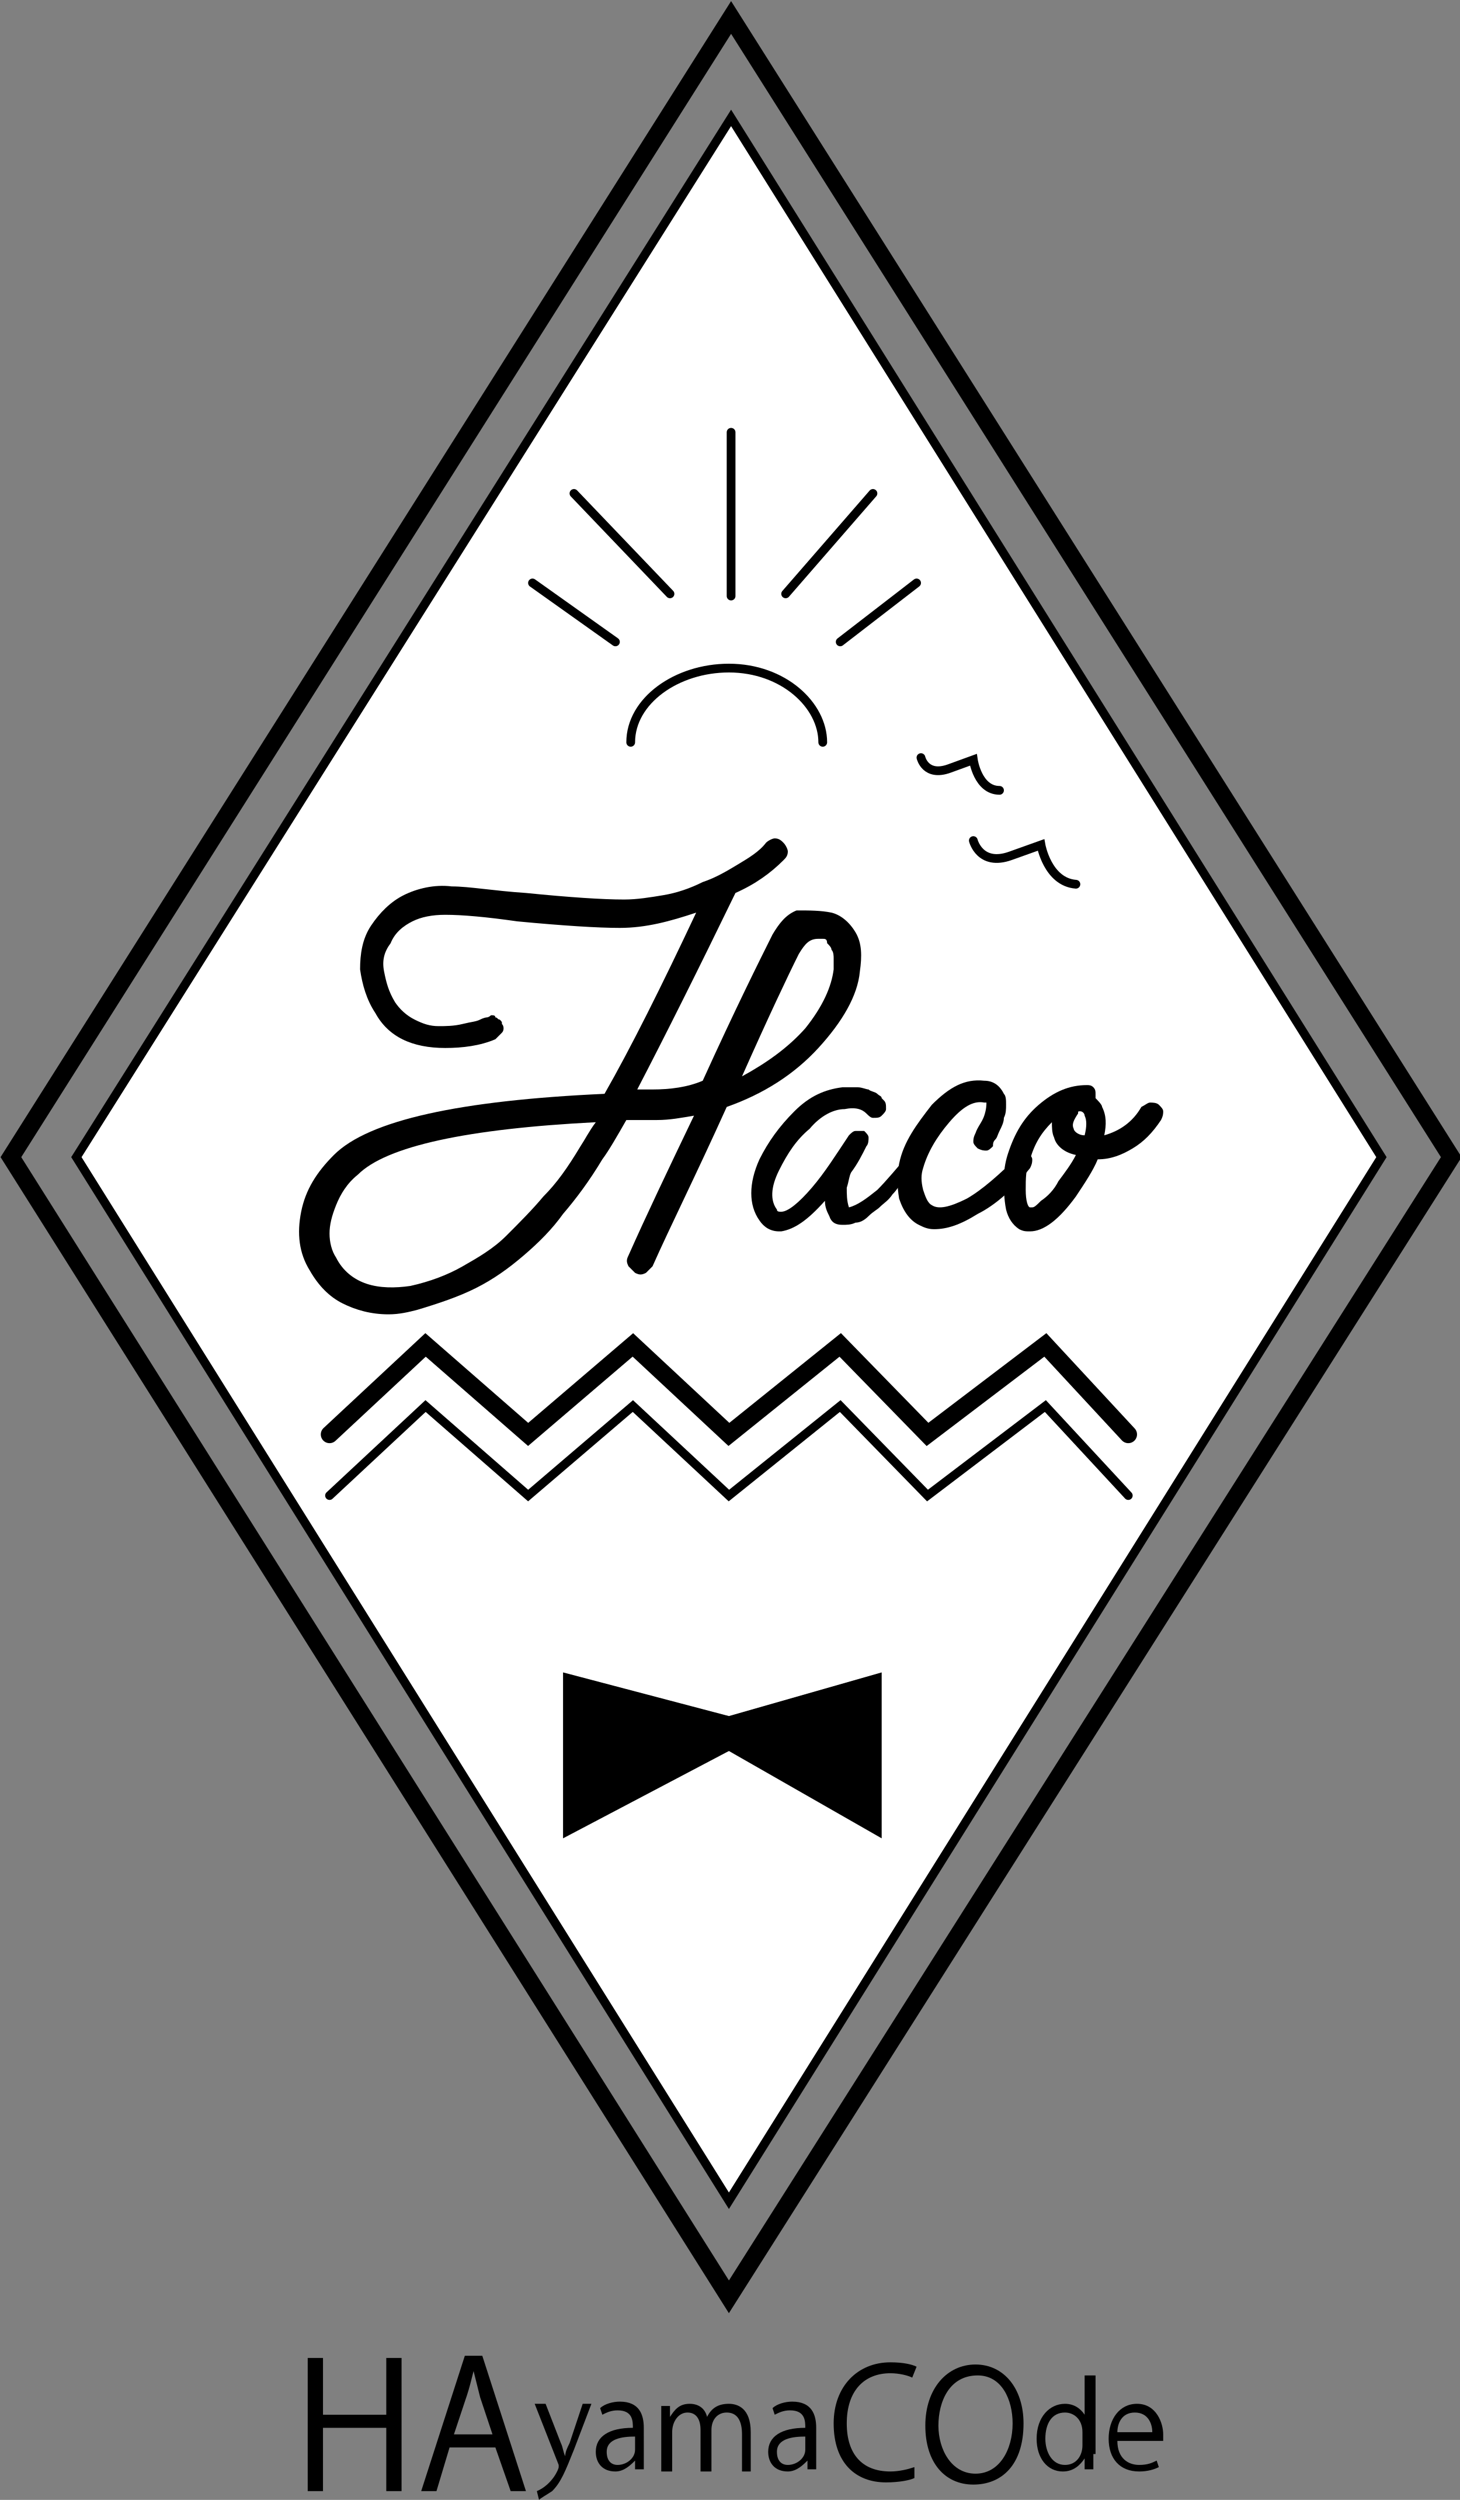 <?xml version="1.0" encoding="utf-8"?>
<!-- Generator: Adobe Illustrator 22.0.1, SVG Export Plug-In . SVG Version: 6.00 Build 0)  -->
<svg version="1.1" id="レイヤー_1" xmlns="http://www.w3.org/2000/svg" xmlns:xlink="http://www.w3.org/1999/xlink" x="0px"
	 y="0px" viewBox="0 0 66.9 114.5" style="enable-background:new 0 0 66.9 114.5;" xml:space="preserve">
<rect x="0" y="0" width="66.9" height="114.5" fill="#808080" stroke="none"/>
<style type="text/css">
	.st0{fill:#FFFFFF;stroke:#000000;stroke-width:0.401;stroke-linecap:round;stroke-miterlimit:10;}
	.st1{fill:none;stroke:#000000;stroke-width:0.801;stroke-linecap:round;stroke-miterlimit:10;}
	.st2{fill:none;stroke:#000000;stroke-width:0.401;stroke-linecap:round;stroke-miterlimit:10;}
</style>
<g>
	<polygon class="st0" points="33.5,5.4 3.5,53 33.4,100.8 63.3,53 	"/>
	<polygon class="st1" points="33.5,0.8 0.5,53 33.4,105.2 66.5,53 	"/>
	<g>
		<g>
			<path d="M18.4,114.1h-0.7v-2.9h-2.9v2.9h-0.7V108h0.7v2.6h2.9V108h0.7V114.1z"/>
			<path d="M24.1,114.1h-0.7l-0.7-2h-2.1l-0.6,2h-0.7l2-6.2h0.8L24.1,114.1z M22.6,111.6l-0.6-1.8c-0.1-0.4-0.2-0.8-0.3-1.2h0
				c-0.1,0.4-0.2,0.8-0.3,1.1l-0.6,1.8H22.6z"/>
			<path d="M27.1,110.1l-0.8,2.1c-0.4,1-0.6,1.5-1,1.9c-0.3,0.2-0.5,0.3-0.6,0.4l-0.1-0.4c0.7-0.3,1-1,1-1.1c0,0,0-0.1,0-0.1
				l-1.1-2.8h0.5l0.7,1.8c0.1,0.2,0.1,0.4,0.2,0.6h0c0-0.2,0.1-0.4,0.2-0.6l0.6-1.8H27.1z"/>
			<path d="M29.5,112.4c0,0.2,0,0.5,0,0.7h-0.4l0-0.4h0c-0.2,0.2-0.5,0.5-0.9,0.5c-0.6,0-0.9-0.4-0.9-0.9c0-0.7,0.6-1.1,1.7-1.1
				c0-0.3,0-0.8-0.7-0.8c-0.3,0-0.5,0.1-0.7,0.2l-0.1-0.3c0.2-0.2,0.6-0.3,0.9-0.3c0.9,0,1.1,0.6,1.1,1.2V112.4z M29.1,111.6
				c-0.6,0-1.3,0.1-1.3,0.7c0,0.4,0.2,0.6,0.5,0.6c0.4,0,0.8-0.3,0.8-0.7V111.6z"/>
			<path d="M34.5,113.2h-0.5v-1.7c0-0.6-0.2-1-0.7-1c-0.4,0-0.7,0.3-0.7,0.8v1.9h-0.5v-1.9c0-0.5-0.2-0.8-0.6-0.8
				c-0.4,0-0.7,0.4-0.7,0.9v1.8h-0.5v-2.2c0-0.3,0-0.5,0-0.8h0.4l0,0.5h0c0.2-0.3,0.4-0.6,0.9-0.6c0.4,0,0.7,0.2,0.8,0.6h0
				c0.2-0.4,0.5-0.6,1-0.6c0.4,0,1,0.2,1,1.3V113.2z"/>
			<path d="M37.4,112.4c0,0.2,0,0.5,0,0.7H37l0-0.4h0c-0.2,0.2-0.5,0.5-0.9,0.5c-0.6,0-0.9-0.4-0.9-0.9c0-0.7,0.6-1.1,1.7-1.1
				c0-0.3,0-0.8-0.7-0.8c-0.3,0-0.5,0.1-0.7,0.2l-0.1-0.3c0.2-0.2,0.6-0.3,0.9-0.3c0.9,0,1.1,0.6,1.1,1.2V112.4z M36.9,111.6
				c-0.6,0-1.3,0.1-1.3,0.7c0,0.4,0.2,0.6,0.5,0.6c0.4,0,0.8-0.3,0.8-0.7V111.6z"/>
			<path d="M41.9,113.5c-0.2,0.1-0.7,0.2-1.3,0.2c-1.4,0-2.4-0.9-2.4-2.7c0-1.7,1.1-2.8,2.6-2.8c0.6,0,1,0.1,1.2,0.2l-0.2,0.5
				c-0.2-0.1-0.6-0.2-1-0.2c-1.2,0-2,0.8-2,2.3c0,1.4,0.7,2.2,2,2.2c0.4,0,0.8-0.1,1.1-0.2L41.9,113.5z"/>
			<path d="M46.9,111c0,1.9-1,2.8-2.3,2.8c-1.3,0-2.2-1-2.2-2.7c0-1.7,1-2.8,2.3-2.8C46,108.3,46.9,109.4,46.9,111z M43,111.1
				c0,1.1,0.6,2.2,1.7,2.2c1.1,0,1.7-1.1,1.7-2.3c0-1.1-0.5-2.2-1.6-2.2C43.5,108.8,43,110,43,111.1z"/>
			<path d="M50.1,112.4c0,0.2,0,0.5,0,0.7h-0.4l0-0.5h0c-0.2,0.3-0.5,0.6-1,0.6c-0.7,0-1.2-0.6-1.2-1.5c0-1,0.6-1.6,1.3-1.6
				c0.4,0,0.7,0.2,0.9,0.5h0v-1.8h0.5V112.4z M49.6,111.4c0-0.6-0.4-0.9-0.8-0.9c-0.6,0-0.9,0.5-0.9,1.2c0,0.6,0.3,1.2,0.9,1.2
				c0.5,0,0.8-0.4,0.8-0.9V111.4z"/>
			<path d="M53.1,113c-0.2,0.1-0.5,0.2-0.9,0.2c-0.9,0-1.4-0.6-1.4-1.5c0-0.9,0.5-1.6,1.3-1.6c0.9,0,1.2,0.9,1.2,1.4
				c0,0.1,0,0.2,0,0.3h-2.1c0,0.8,0.5,1.1,1,1.1c0.4,0,0.6-0.1,0.8-0.2L53.1,113z M52.8,111.4c0-0.4-0.2-0.9-0.8-0.9
				c-0.6,0-0.8,0.5-0.8,0.9H52.8z"/>
		</g>
	</g>
	<g>
		<line class="st2" x1="24.4" y1="26.7" x2="28.2" y2="29.4"/>
		<line class="st2" x1="26.3" y1="22.6" x2="30.7" y2="27.2"/>
		<line class="st2" x1="40" y1="22.6" x2="36" y2="27.2"/>
		<line class="st2" x1="42" y1="26.7" x2="38.5" y2="29.4"/>
	</g>
	<polygon points="40.4,76.6 40.4,84.2 33.4,80.2 25.8,84.2 25.8,76.6 33.4,78.6 	"/>
	<g>
		<path d="M38.1,41.8c0.4,0.1,0.8,0.4,1.1,0.9c0.3,0.5,0.3,1.1,0.2,1.8c-0.1,1.1-0.8,2.3-1.9,3.5c-1.1,1.2-2.5,2.1-4.2,2.7
			c-1.4,3.1-2.6,5.5-3.4,7.3c-0.1,0.1-0.2,0.2-0.3,0.3c-0.2,0.1-0.3,0.1-0.5,0c-0.1-0.1-0.2-0.2-0.3-0.3c-0.1-0.2-0.1-0.3,0-0.5
			c0.8-1.8,1.8-3.9,3-6.4c-0.6,0.1-1.1,0.2-1.7,0.2c-0.5,0-1,0-1.4,0c-0.4,0.7-0.8,1.4-1.1,1.8c-0.6,1-1.2,1.8-1.8,2.5
			c-0.5,0.7-1.1,1.3-1.8,1.9c-0.7,0.6-1.4,1.1-2.2,1.5c-0.8,0.4-1.7,0.7-2.7,1c-0.4,0.1-0.8,0.2-1.3,0.2c-0.8,0-1.5-0.2-2.1-0.5
			c-0.6-0.3-1.1-0.8-1.5-1.5c-0.5-0.8-0.6-1.7-0.4-2.7c0.2-1,0.7-1.8,1.5-2.6c1.6-1.6,5.8-2.5,12.4-2.8c1.2-2.1,2.6-4.9,4.2-8.3
			c-1.2,0.4-2.3,0.7-3.5,0.7c-1,0-2.6-0.1-4.7-0.3c-1.4-0.2-2.5-0.3-3.3-0.3c-0.6,0-1.1,0.1-1.5,0.3c-0.4,0.2-0.8,0.5-1,1
			c-0.3,0.4-0.4,0.8-0.3,1.3s0.2,0.9,0.5,1.4c0.2,0.3,0.5,0.6,0.9,0.8c0.4,0.2,0.7,0.3,1.1,0.3c0.3,0,0.7,0,1.1-0.1
			c0.4-0.1,0.6-0.1,0.8-0.2c0.2-0.1,0.3-0.1,0.3-0.1c0.1,0,0.2-0.1,0.2-0.1c0.1,0,0.2,0,0.2,0.1c0.1,0,0.1,0.1,0.2,0.1
			c0.1,0.1,0.1,0.1,0.1,0.2c0.1,0.1,0.1,0.3,0,0.4c-0.1,0.1-0.2,0.2-0.3,0.3c-0.7,0.3-1.5,0.4-2.3,0.4c-1.5,0-2.6-0.5-3.2-1.6
			c-0.4-0.6-0.6-1.3-0.7-2c0-0.7,0.1-1.4,0.5-2c0.4-0.6,0.9-1.1,1.5-1.4c0.6-0.3,1.4-0.5,2.2-0.4c0.8,0,1.9,0.2,3.4,0.3
			c2,0.2,3.5,0.3,4.5,0.3c0.6,0,1.2-0.1,1.8-0.2c0.6-0.1,1.2-0.3,1.8-0.6c0.6-0.2,1.1-0.5,1.6-0.8s1-0.6,1.3-1
			c0.1-0.1,0.3-0.2,0.4-0.2c0.2,0,0.3,0.1,0.4,0.2c0.1,0.1,0.2,0.3,0.2,0.4c0,0.2-0.1,0.3-0.2,0.4c-0.6,0.6-1.3,1.1-2.2,1.5
			c-1.7,3.5-3.2,6.5-4.5,9c0.2,0,0.5,0,0.7,0c0.8,0,1.6-0.1,2.3-0.4c1.5-3.3,2.6-5.5,3.2-6.7c0.3-0.5,0.6-0.9,1.1-1.1
			C37.1,41.7,37.6,41.7,38.1,41.8z M26.6,52.5c0.2-0.3,0.4-0.7,0.7-1.1c-5.9,0.3-9.6,1.1-10.9,2.4c-0.5,0.4-0.8,0.9-1,1.4
			c-0.2,0.5-0.3,0.9-0.3,1.3c0,0.4,0.1,0.8,0.3,1.1c0.3,0.6,0.8,1,1.4,1.2c0.6,0.2,1.3,0.2,2,0.1c0.9-0.2,1.7-0.5,2.4-0.9
			c0.7-0.4,1.4-0.8,2-1.4c0.6-0.6,1.2-1.2,1.7-1.8C25.5,54.2,26,53.5,26.6,52.5z M38.2,44.4c0-0.2,0-0.4,0-0.5s0-0.3-0.1-0.4
			c0-0.1-0.1-0.2-0.2-0.3C37.9,43,37.8,43,37.7,43c-0.1,0-0.1,0-0.2,0c-0.4,0-0.6,0.2-0.9,0.7c-0.5,1-1.4,2.9-2.6,5.6
			c1.1-0.6,2.1-1.3,2.9-2.2C37.7,46.1,38.1,45.2,38.2,44.4z"/>
		<path d="M41.6,52.4c0.1,0,0.2,0,0.2,0s0.1,0,0.2,0.1c0.1,0.1,0.2,0.2,0.2,0.3c0,0.1,0,0.2-0.1,0.4c-0.5,0.6-0.7,1-0.8,1
			c-0.1,0.1-0.2,0.3-0.4,0.5c-0.2,0.3-0.4,0.4-0.6,0.6c-0.1,0.1-0.3,0.2-0.5,0.4s-0.4,0.3-0.6,0.3c-0.2,0.1-0.4,0.1-0.6,0.1h0
			c-0.3,0-0.5-0.1-0.6-0.4c-0.1-0.2-0.2-0.4-0.2-0.7c-0.8,0.9-1.4,1.3-2,1.4c0,0-0.1,0-0.1,0c-0.4,0-0.7-0.2-0.9-0.5
			c-0.5-0.7-0.5-1.7,0-2.8c0.4-0.8,0.9-1.5,1.6-2.2c0.7-0.7,1.4-1,2.2-1.1c0.2,0,0.5,0,0.7,0s0.4,0.1,0.5,0.1
			c0.1,0.1,0.3,0.1,0.4,0.2c0.1,0.1,0.2,0.1,0.2,0.2c0,0,0.1,0.1,0.1,0.1c0.1,0.1,0.1,0.2,0.1,0.4c0,0.1-0.1,0.2-0.2,0.3
			c-0.1,0.1-0.2,0.1-0.4,0.1c-0.1,0-0.2-0.1-0.3-0.2c-0.2-0.2-0.5-0.3-1-0.2c-0.5,0-1.1,0.3-1.6,0.9c-0.6,0.5-1,1.1-1.4,1.9
			c-0.4,0.8-0.4,1.4-0.1,1.8c0,0.1,0.1,0.1,0.2,0.1c0.3,0,0.8-0.4,1.4-1.1c0.6-0.7,1.1-1.5,1.7-2.4c0.1-0.1,0.2-0.2,0.3-0.2
			c0.1,0,0.2,0,0.4,0c0.1,0.1,0.2,0.2,0.2,0.3c0,0.1,0,0.3-0.1,0.4c-0.2,0.4-0.4,0.8-0.7,1.2l0,0c-0.1,0.2-0.1,0.4-0.2,0.7
			c0,0.3,0,0.6,0.1,0.9c0.4-0.1,0.8-0.4,1.3-0.8c0.4-0.4,0.9-1,1.5-1.7C41.4,52.5,41.5,52.4,41.6,52.4z"/>
		<path d="M46.7,52.7c0.1,0,0.2,0,0.4,0.1c0.1,0.1,0.2,0.2,0.2,0.3c0,0.1,0,0.2-0.1,0.4c-0.8,1-1.6,1.7-2.4,2.1
			c-0.8,0.5-1.4,0.7-2,0.7c-0.3,0-0.5-0.1-0.7-0.2c-0.4-0.2-0.7-0.6-0.9-1.2c-0.1-0.6-0.1-1.1,0-1.6c0.2-1,0.8-1.8,1.5-2.7
			c0.8-0.8,1.5-1.2,2.4-1.1c0.4,0,0.7,0.2,0.9,0.6c0.1,0.1,0.1,0.3,0.1,0.5c0,0.2,0,0.4-0.1,0.6c0,0.2-0.1,0.4-0.2,0.6
			c-0.1,0.2-0.1,0.3-0.2,0.4c-0.1,0.1-0.1,0.2-0.1,0.3c-0.1,0.1-0.2,0.2-0.3,0.2c-0.1,0-0.2,0-0.4-0.1c-0.1-0.1-0.2-0.2-0.2-0.3
			c0-0.1,0-0.2,0.1-0.4c0.1-0.3,0.3-0.5,0.4-0.8c0.1-0.3,0.1-0.5,0.1-0.6c0,0-0.1,0-0.1,0c-0.5-0.1-1,0.2-1.6,0.9
			c-0.6,0.7-1,1.4-1.2,2.1c-0.1,0.3-0.1,0.6,0,1c0.1,0.3,0.2,0.6,0.4,0.7c0.3,0.2,0.8,0.1,1.6-0.3c0.7-0.4,1.5-1.1,2.5-2.1
			C46.5,52.8,46.6,52.7,46.7,52.7z"/>
		<path d="M52.7,50.5c0.1,0,0.3,0,0.4,0.1c0.1,0.1,0.2,0.2,0.2,0.3c0,0.1,0,0.2-0.1,0.4c-0.4,0.6-0.8,1-1.3,1.3
			c-0.5,0.3-1,0.5-1.6,0.5c-0.2,0.5-0.6,1.1-1,1.7c-0.8,1.1-1.5,1.6-2.1,1.6c-0.2,0-0.3,0-0.5-0.1c-0.3-0.2-0.5-0.5-0.6-0.9
			C46,54.9,46,54.4,46,54c0-0.5,0.1-0.9,0.2-1.2c0.3-0.9,0.7-1.6,1.4-2.2c0.7-0.6,1.4-0.9,2.2-0.9c0.1,0,0.2,0,0.3,0.1
			c0.1,0.1,0.1,0.2,0.1,0.3c0,0.1,0,0.1,0,0.2c0.1,0.1,0.3,0.3,0.3,0.4c0.2,0.4,0.2,0.8,0.1,1.3c0.7-0.2,1.3-0.6,1.7-1.3
			C52.5,50.6,52.6,50.5,52.7,50.5z M48.5,54.1c0.3-0.4,0.6-0.8,0.8-1.2c-0.5-0.1-0.9-0.4-1-0.8c-0.1-0.2-0.1-0.5-0.1-0.7
			c-0.5,0.5-0.8,1-1,1.7C47,53.5,47,54,47,54.5c0,0.5,0.1,0.8,0.2,0.8c0,0,0.1,0,0.1,0c0.1,0,0.2-0.1,0.4-0.3
			C48,54.8,48.3,54.5,48.5,54.1z M49.7,52c0.1-0.4,0.1-0.7,0-0.9c0-0.1-0.1-0.2-0.2-0.2h0c-0.1,0-0.1,0-0.1,0.1
			c-0.2,0.3-0.3,0.5-0.2,0.7C49.2,51.8,49.4,52,49.7,52z"/>
	</g>
	<polyline class="st1" points="15.1,65.7 19.5,61.6 24.2,65.7 29,61.6 33.4,65.7 38.5,61.6 42.5,65.7 47.9,61.6 51.7,65.7 	"/>
	<polyline class="st2" points="15.1,68.5 19.5,64.4 24.2,68.5 29,64.4 33.4,68.5 38.5,64.4 42.5,68.5 47.9,64.4 51.7,68.5 	"/>
	<path class="st2" d="M28.9,34c0-1.9,2.1-3.4,4.5-3.4c2.5,0,4.3,1.7,4.3,3.4"/>
	<line class="st2" x1="33.5" y1="19.8" x2="33.5" y2="27.3"/>
	<path class="st2" d="M42.2,34.7c0,0,0.2,0.9,1.3,0.5s1.1-0.4,1.1-0.4s0.2,1.4,1.2,1.4"/>
	<path class="st2" d="M44.6,38.5c0,0,0.3,1.2,1.7,0.7c1.4-0.5,1.4-0.5,1.4-0.5s0.3,1.7,1.6,1.8"/>
</g>
</svg>

